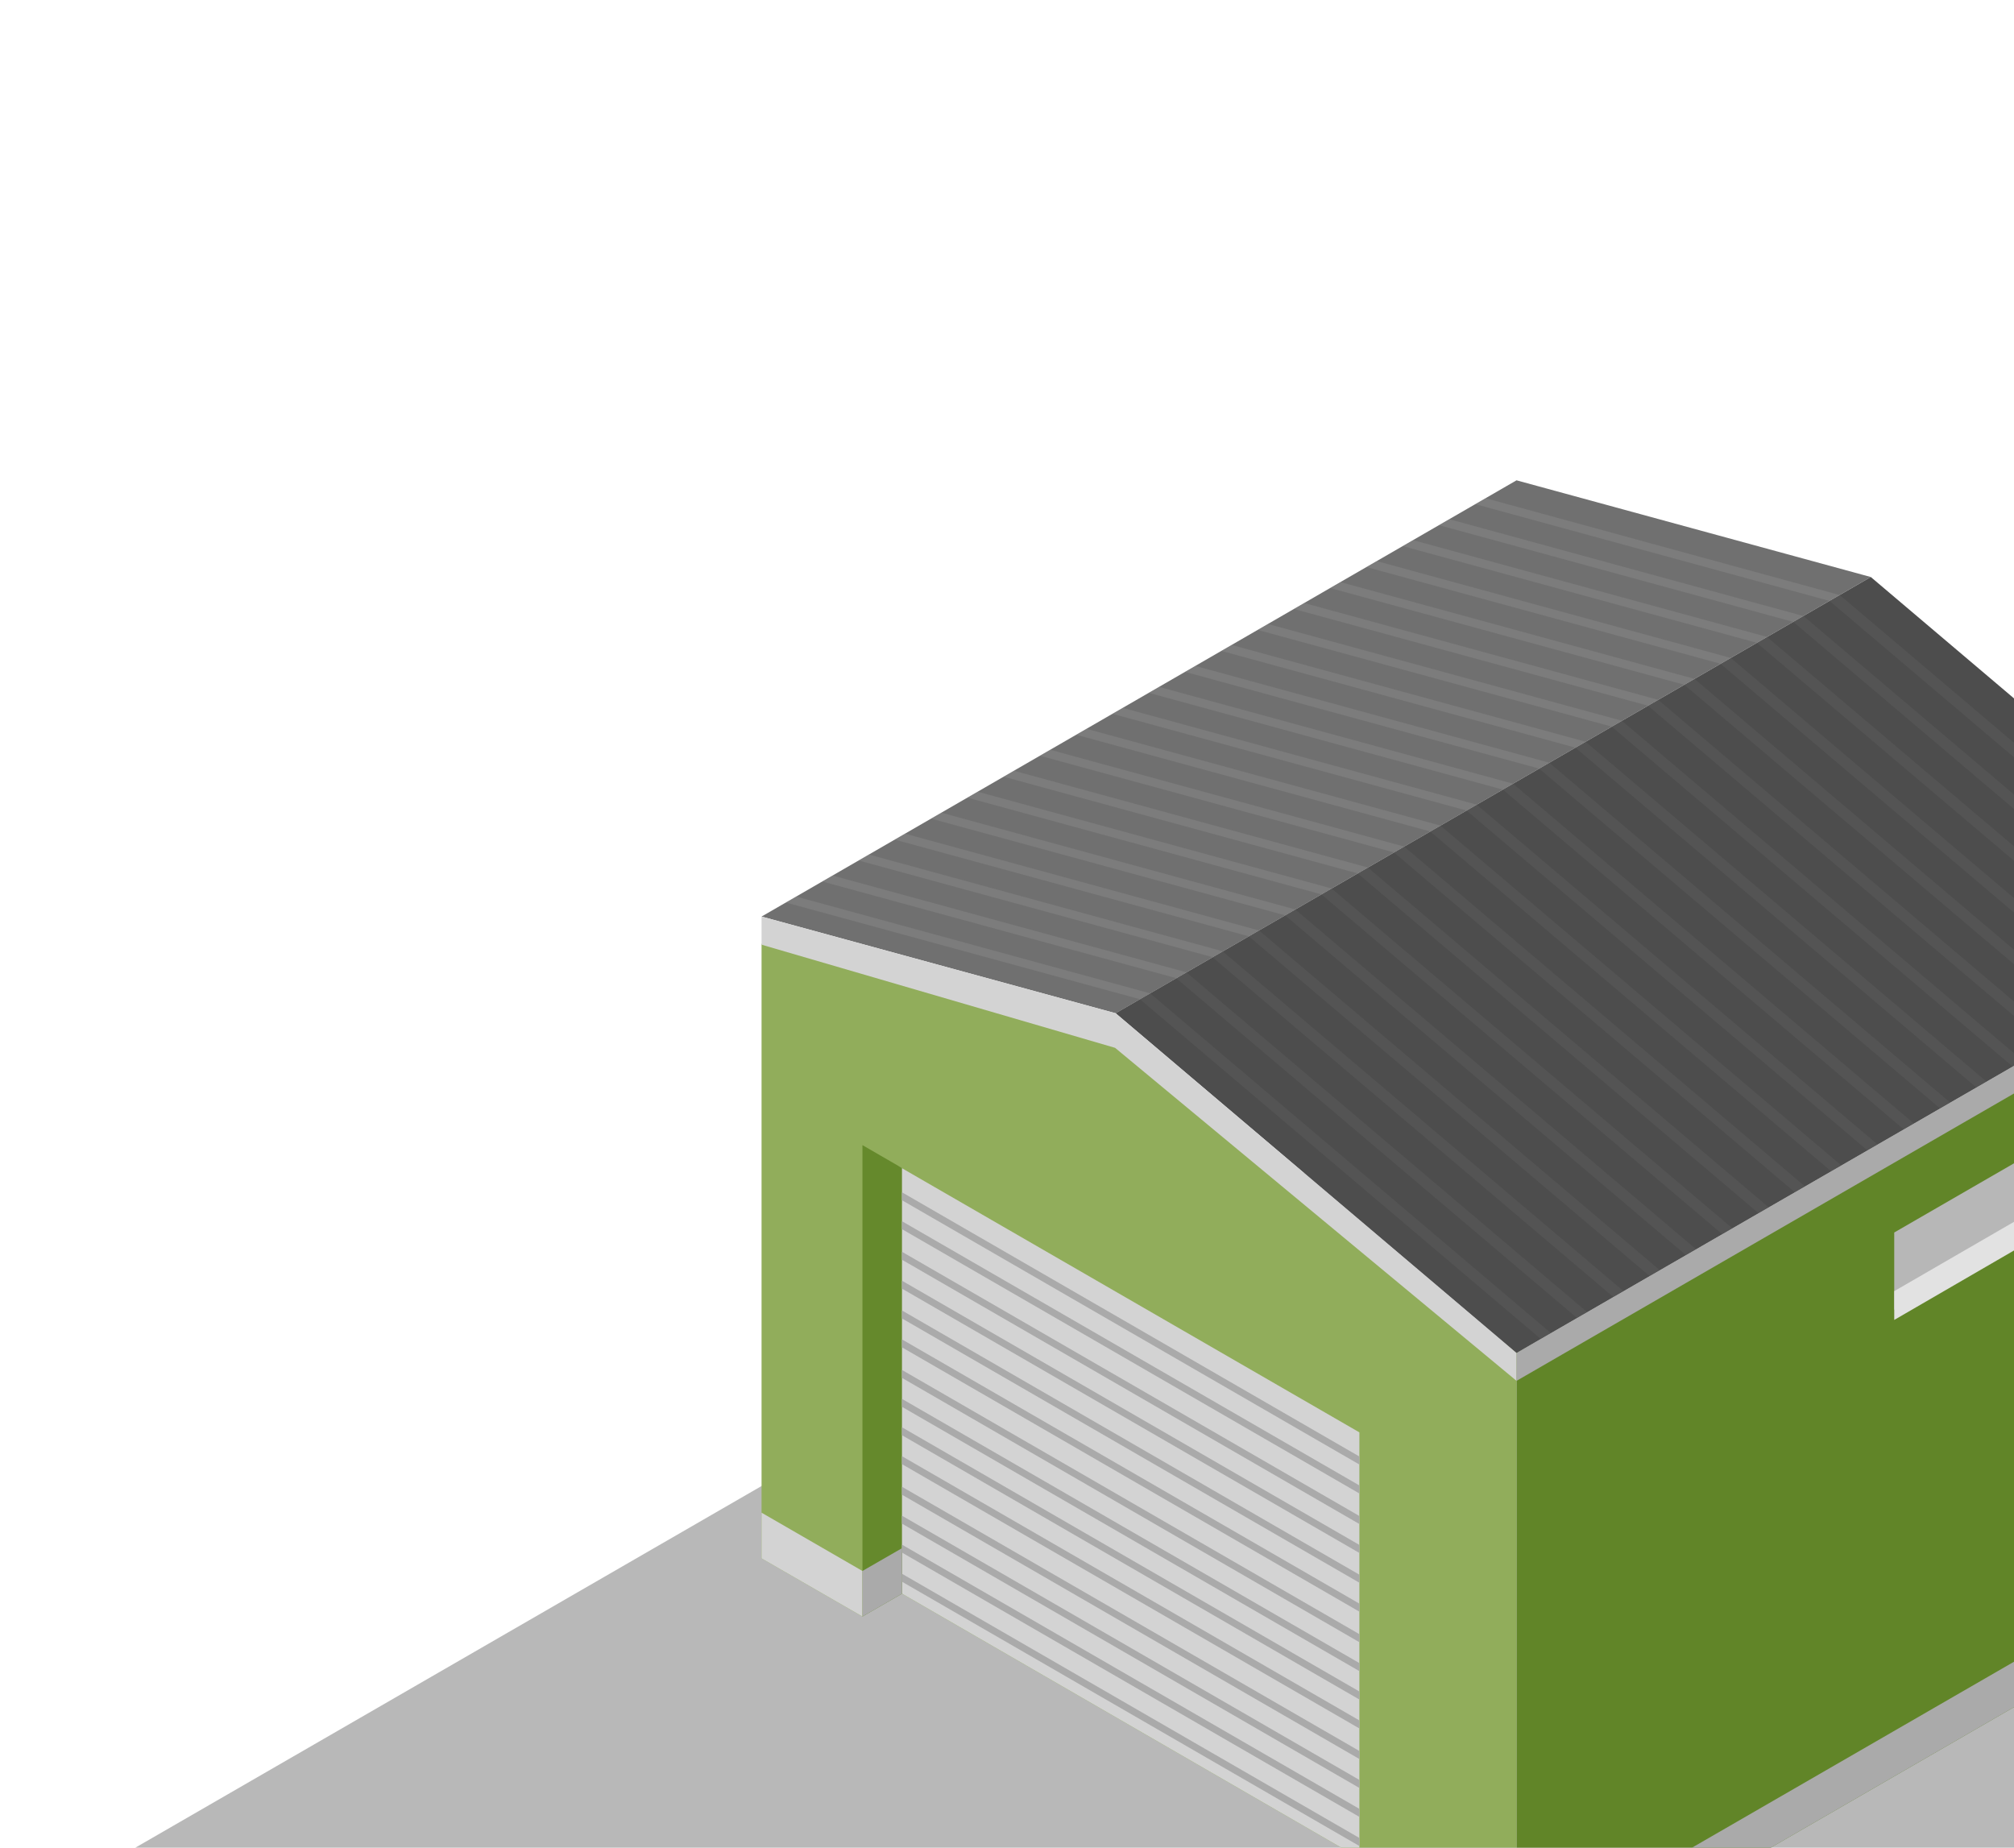 <svg xmlns="http://www.w3.org/2000/svg" xmlns:xlink="http://www.w3.org/1999/xlink" width="218" height="200" viewBox="0 0 218 200"><defs><style>.a{fill:#fcfcfc;stroke:#e8e8e8;}.b{clip-path:url(#a);}.c{fill:#b8b8b8;}.d{fill:#618528;}.e{fill:#91ad5b;}.f{fill:#707070;}.g{fill:#4d4d4d;}.h{fill:#d3d3d3;}.i{fill:#b7b7b7;}.j{fill:#e2e2e2;}.k{fill:#919191;}.l{fill:#65892c;}.m{fill:#aaa;}.n{opacity:0.2;}</style><clipPath id="a"><rect class="a" width="218" height="200" transform="translate(12 300)"/></clipPath></defs><g class="b" transform="translate(-12 -300)"><path class="c" d="M-25.348,190.884,179.425,72.62l133.4,77.041L108.053,267.9Z" transform="translate(51.497 309.407)"/><g transform="translate(212.562 361.883)"><path class="d" d="M-71.812,132.312,9.954,85.074V18.5L-71.812,62.877Z" transform="translate(35.403 21.702)"/><path class="e" d="M-36.409,62.85-79.079,28.145l-39.05-9.609V85.074l10.919,6.3,3.892-2.707,49.9,28.856v4.959l17.01,9.808Z" transform="translate(0 21.729)"/><path class="f" d="M-118.128,37.329-79.8,47.8,1.939.576-36.409-9.891Z" transform="translate(0 0)"/><path class="g" d="M-96.407,43.262l81.743-47.22,43.418,36.8-81.766,47.2Z" transform="translate(16.603 4.535)"/><path class="h" d="M-109.734,78.229l49.9,28.856V61l-49.9-28.816Z" transform="translate(6.416 32.163)"/><g transform="translate(4.474 61.733)"><path class="i" d="M-31.677,30.7l-16.964,9.8v8.365l16.964-9.8Z" transform="translate(48.641 -30.704)"/><path class="j" d="M-31.677,36.619l-3.058-1.327-13.905,8.048v3.117Z" transform="translate(48.641 -27.196)"/><path class="k" d="M-37.7,40.127-40.759,38.8V32.475L-37.7,30.7Z" transform="translate(54.665 -30.704)"/></g><g transform="translate(24.716 50.025)"><path class="i" d="M-20.2,24.067l-16.964,9.8v8.365l16.964-9.8Z" transform="translate(37.168 -24.067)"/><path class="j" d="M-20.2,29.983l-3.058-1.327L-37.168,36.7v3.117Z" transform="translate(37.168 -20.56)"/><path class="k" d="M-26.229,33.49l-3.058-1.327V25.839l3.058-1.772Z" transform="translate(43.192 -24.067)"/></g><path class="l" d="M-107.66,33.369l-4.28-2.474V81.922l4.28-2.466Z" transform="translate(4.73 31.176)"/><path class="h" d="M-118.128,16.872v3.046l38.266,11.165L-36.409,67.13V64.122L-79.8,27.339Z" transform="translate(0 20.457)"/><path class="m" d="M-71.812,64.1V67.11L9.954,19.876V16.9Z" transform="translate(35.403 20.477)"/><path class="m" d="M-71.812,105.6V100.67L9.954,53.451v4.907Z" transform="translate(35.403 48.417)"/><path class="h" d="M-64.443,84.476V89.4L-81.453,79.6V74.636Z" transform="translate(28.034 64.611)"/><path class="h" d="M-107.21,64.686V59.754l-10.919-6.309v4.946Z" transform="translate(0 48.412)"/><path class="m" d="M-107.66,55.624l-4.28,2.464V63.02l4.28-2.466Z" transform="translate(4.73 50.078)"/><g transform="translate(-102.93 67.177)"><path class="m" d="M-109.514,33.789v.858L-60,63.259v-.869Z" transform="translate(109.514 -33.789)"/></g><g transform="translate(-102.93 70.309)"><path class="m" d="M-109.514,35.564v.858L-60,65.035v-.869Z" transform="translate(109.514 -35.564)"/></g><g transform="translate(-102.93 73.616)"><path class="m" d="M-109.514,37.438V38.3L-60,66.909V66.04Z" transform="translate(109.514 -37.438)"/></g><g transform="translate(-102.93 76.748)"><path class="m" d="M-109.514,39.213v.858L-60,68.684v-.869Z" transform="translate(109.514 -39.213)"/></g><g transform="translate(-102.93 79.969)"><path class="m" d="M-109.514,41.039V41.9L-60,70.51v-.869Z" transform="translate(109.514 -41.039)"/></g><g transform="translate(-102.93 83.101)"><path class="m" d="M-109.514,42.814v.858L-60,72.285v-.869Z" transform="translate(109.514 -42.814)"/></g><g transform="translate(-102.93 86.408)"><path class="m" d="M-109.514,44.688v.858L-60,74.159V73.29Z" transform="translate(109.514 -44.688)"/></g><g transform="translate(-102.93 89.54)"><path class="m" d="M-109.514,46.464v.858L-60,75.934v-.869Z" transform="translate(109.514 -46.464)"/></g><g transform="translate(-102.93 92.614)"><path class="m" d="M-109.514,48.206v.858L-60,77.676v-.869Z" transform="translate(109.514 -48.206)"/></g><g transform="translate(-102.93 95.746)"><path class="m" d="M-109.514,49.981v.858L-60,79.451v-.869Z" transform="translate(109.514 -49.981)"/></g><g transform="translate(-102.93 99.053)"><path class="m" d="M-109.514,51.855v.858L-60,81.325v-.869Z" transform="translate(109.514 -51.855)"/></g><g transform="translate(-102.93 102.185)"><path class="m" d="M-109.514,53.63v.858L-60,83.1v-.869Z" transform="translate(109.514 -53.63)"/></g><g transform="translate(-102.93 105.317)"><path class="m" d="M-109.514,55.406v.858L-60,84.876v-.869Z" transform="translate(109.514 -55.406)"/></g><g transform="translate(-102.93 108.469)"><path class="m" d="M-109.514,57.192v.858L-60,86.662v-.869Z" transform="translate(109.514 -57.192)"/></g><g class="n" transform="translate(-115.497 -7.953)"><path class="m" d="M-78.313,26.759l-38.324-10.468,1.119-.646,38.309,10.477Z" transform="translate(116.637 27.473)"/><path class="m" d="M-76.083,25.469-114.407,15l1.118-.646,38.309,10.477Z" transform="translate(118.342 26.487)"/><path class="m" d="M-73.853,24.18l-38.324-10.468,1.118-.646,38.309,10.476Z" transform="translate(120.046 25.501)"/><path class="m" d="M-71.635,22.9-109.96,12.432l1.119-.646,38.309,10.477Z" transform="translate(121.741 24.523)"/><path class="m" d="M-69.406,21.613-107.73,11.145l1.118-.646L-68.3,20.975Z" transform="translate(123.446 23.539)"/><path class="m" d="M-67.18,20.326-105.5,9.858l1.119-.646,38.309,10.477Z" transform="translate(125.146 22.555)"/><path class="m" d="M-64.953,19.041-103.277,8.574l1.119-.646L-63.849,18.4Z" transform="translate(126.849 21.573)"/><path class="m" d="M-62.728,17.754-101.052,7.286l1.118-.646,38.309,10.477Z" transform="translate(128.55 20.589)"/><path class="m" d="M-60.5,16.467-98.825,6l1.119-.646L-59.4,15.829Z" transform="translate(130.252 19.606)"/><path class="m" d="M-58.276,15.182-96.6,4.715l1.119-.646,38.309,10.477Z" transform="translate(131.953 18.624)"/><path class="m" d="M-56.051,13.9-94.375,3.427l1.118-.646,38.309,10.477Z" transform="translate(133.654 17.64)"/><path class="m" d="M-53.821,12.611-92.145,2.143l1.119-.646,38.309,10.476Z" transform="translate(135.358 16.658)"/><path class="m" d="M-51.6,11.324-89.92.856-88.8.209l38.309,10.477Z" transform="translate(137.059 15.674)"/><path class="m" d="M-49.366,10.036-87.69-.431l1.119-.646L-48.262,9.4Z" transform="translate(138.764 14.69)"/><path class="m" d="M-47.143,8.752-85.468-1.716l1.119-.646L-46.04,8.114Z" transform="translate(140.462 13.708)"/><path class="m" d="M-44.916,7.467-83.24-3l1.119-.646L-43.812,6.83Z" transform="translate(142.165 12.726)"/><path class="m" d="M-42.691,6.18-81.015-4.288l1.119-.646L-41.587,5.543Z" transform="translate(143.866 11.743)"/><path class="m" d="M-40.463,4.893-78.788-5.575l1.118-.646L-39.36,4.255Z" transform="translate(145.568 10.759)"/><path class="m" d="M-38.241,3.608-76.565-6.859l1.119-.646L-37.137,2.971Z" transform="translate(147.267 9.777)"/><path class="m" d="M-36.014,2.321-74.338-8.147l1.118-.646L-34.91,1.684Z" transform="translate(148.97 8.793)"/></g><g class="n" transform="translate(-77.173 2.523)"><path class="f" d="M-94.916,22.219-51.521,59l1.1-.634L-93.812,21.581Z" transform="translate(94.916 21.534)"/><path class="f" d="M-92.689,20.933l43.395,36.783,1.1-.634L-91.585,20.3Z" transform="translate(96.618 20.551)"/><path class="f" d="M-90.463,19.647l43.4,36.783,1.1-.634L-89.359,19.01Z" transform="translate(98.32 19.568)"/><path class="f" d="M-88.236,18.361l43.395,36.783,1.1-.634L-87.132,17.724Z" transform="translate(100.021 18.585)"/><path class="f" d="M-86.009,17.076l43.395,36.782,1.1-.634L-84.906,16.438Z" transform="translate(101.723 17.602)"/><path class="f" d="M-83.783,15.79l43.395,36.783,1.1-.634L-82.679,15.152Z" transform="translate(103.425 16.619)"/><path class="f" d="M-81.556,14.5l43.395,36.783,1.1-.634L-80.453,13.866Z" transform="translate(105.127 15.636)"/><path class="f" d="M-79.33,13.218-35.935,50l1.1-.634L-78.226,12.58Z" transform="translate(106.829 14.654)"/><path class="f" d="M-77.1,11.932l43.395,36.782,1.1-.634L-76,11.294Z" transform="translate(108.531 13.671)"/><path class="f" d="M-74.877,10.646l43.395,36.783,1.1-.634L-73.773,10.009Z" transform="translate(110.233 12.688)"/><path class="f" d="M-72.65,9.36l43.4,36.782,1.1-.634L-71.547,8.723Z" transform="translate(111.935 11.705)"/><path class="f" d="M-70.424,8.074l43.4,36.783,1.1-.634L-69.32,7.437Z" transform="translate(113.637 10.722)"/><path class="f" d="M-68.2,6.788-24.8,43.571l1.1-.634L-67.094,6.151Z" transform="translate(115.339 9.739)"/><path class="f" d="M-65.971,5.5l43.395,36.783,1.1-.634L-64.867,4.865Z" transform="translate(117.04 8.756)"/><path class="f" d="M-63.744,4.217-20.349,41l1.1-.634L-62.64,3.579Z" transform="translate(118.742 7.773)"/><path class="f" d="M-61.518,2.931l43.4,36.783,1.1-.634L-60.414,2.293Z" transform="translate(120.444 6.79)"/><path class="f" d="M-59.291,1.645-15.9,38.428l1.1-.634L-58.188,1.007Z" transform="translate(122.146 5.808)"/><path class="f" d="M-57.065.359l43.4,36.783,1.1-.634L-55.961-.278Z" transform="translate(123.848 4.825)"/><path class="f" d="M-54.838-.934l43.411,36.8,1.1-.634-43.408-36.8Z" transform="translate(125.55 3.836)"/><path class="f" d="M-52.612-2.218-9.2,34.578l1.1-.634-43.406-36.8Z" transform="translate(127.252 2.855)"/></g></g></g></svg>